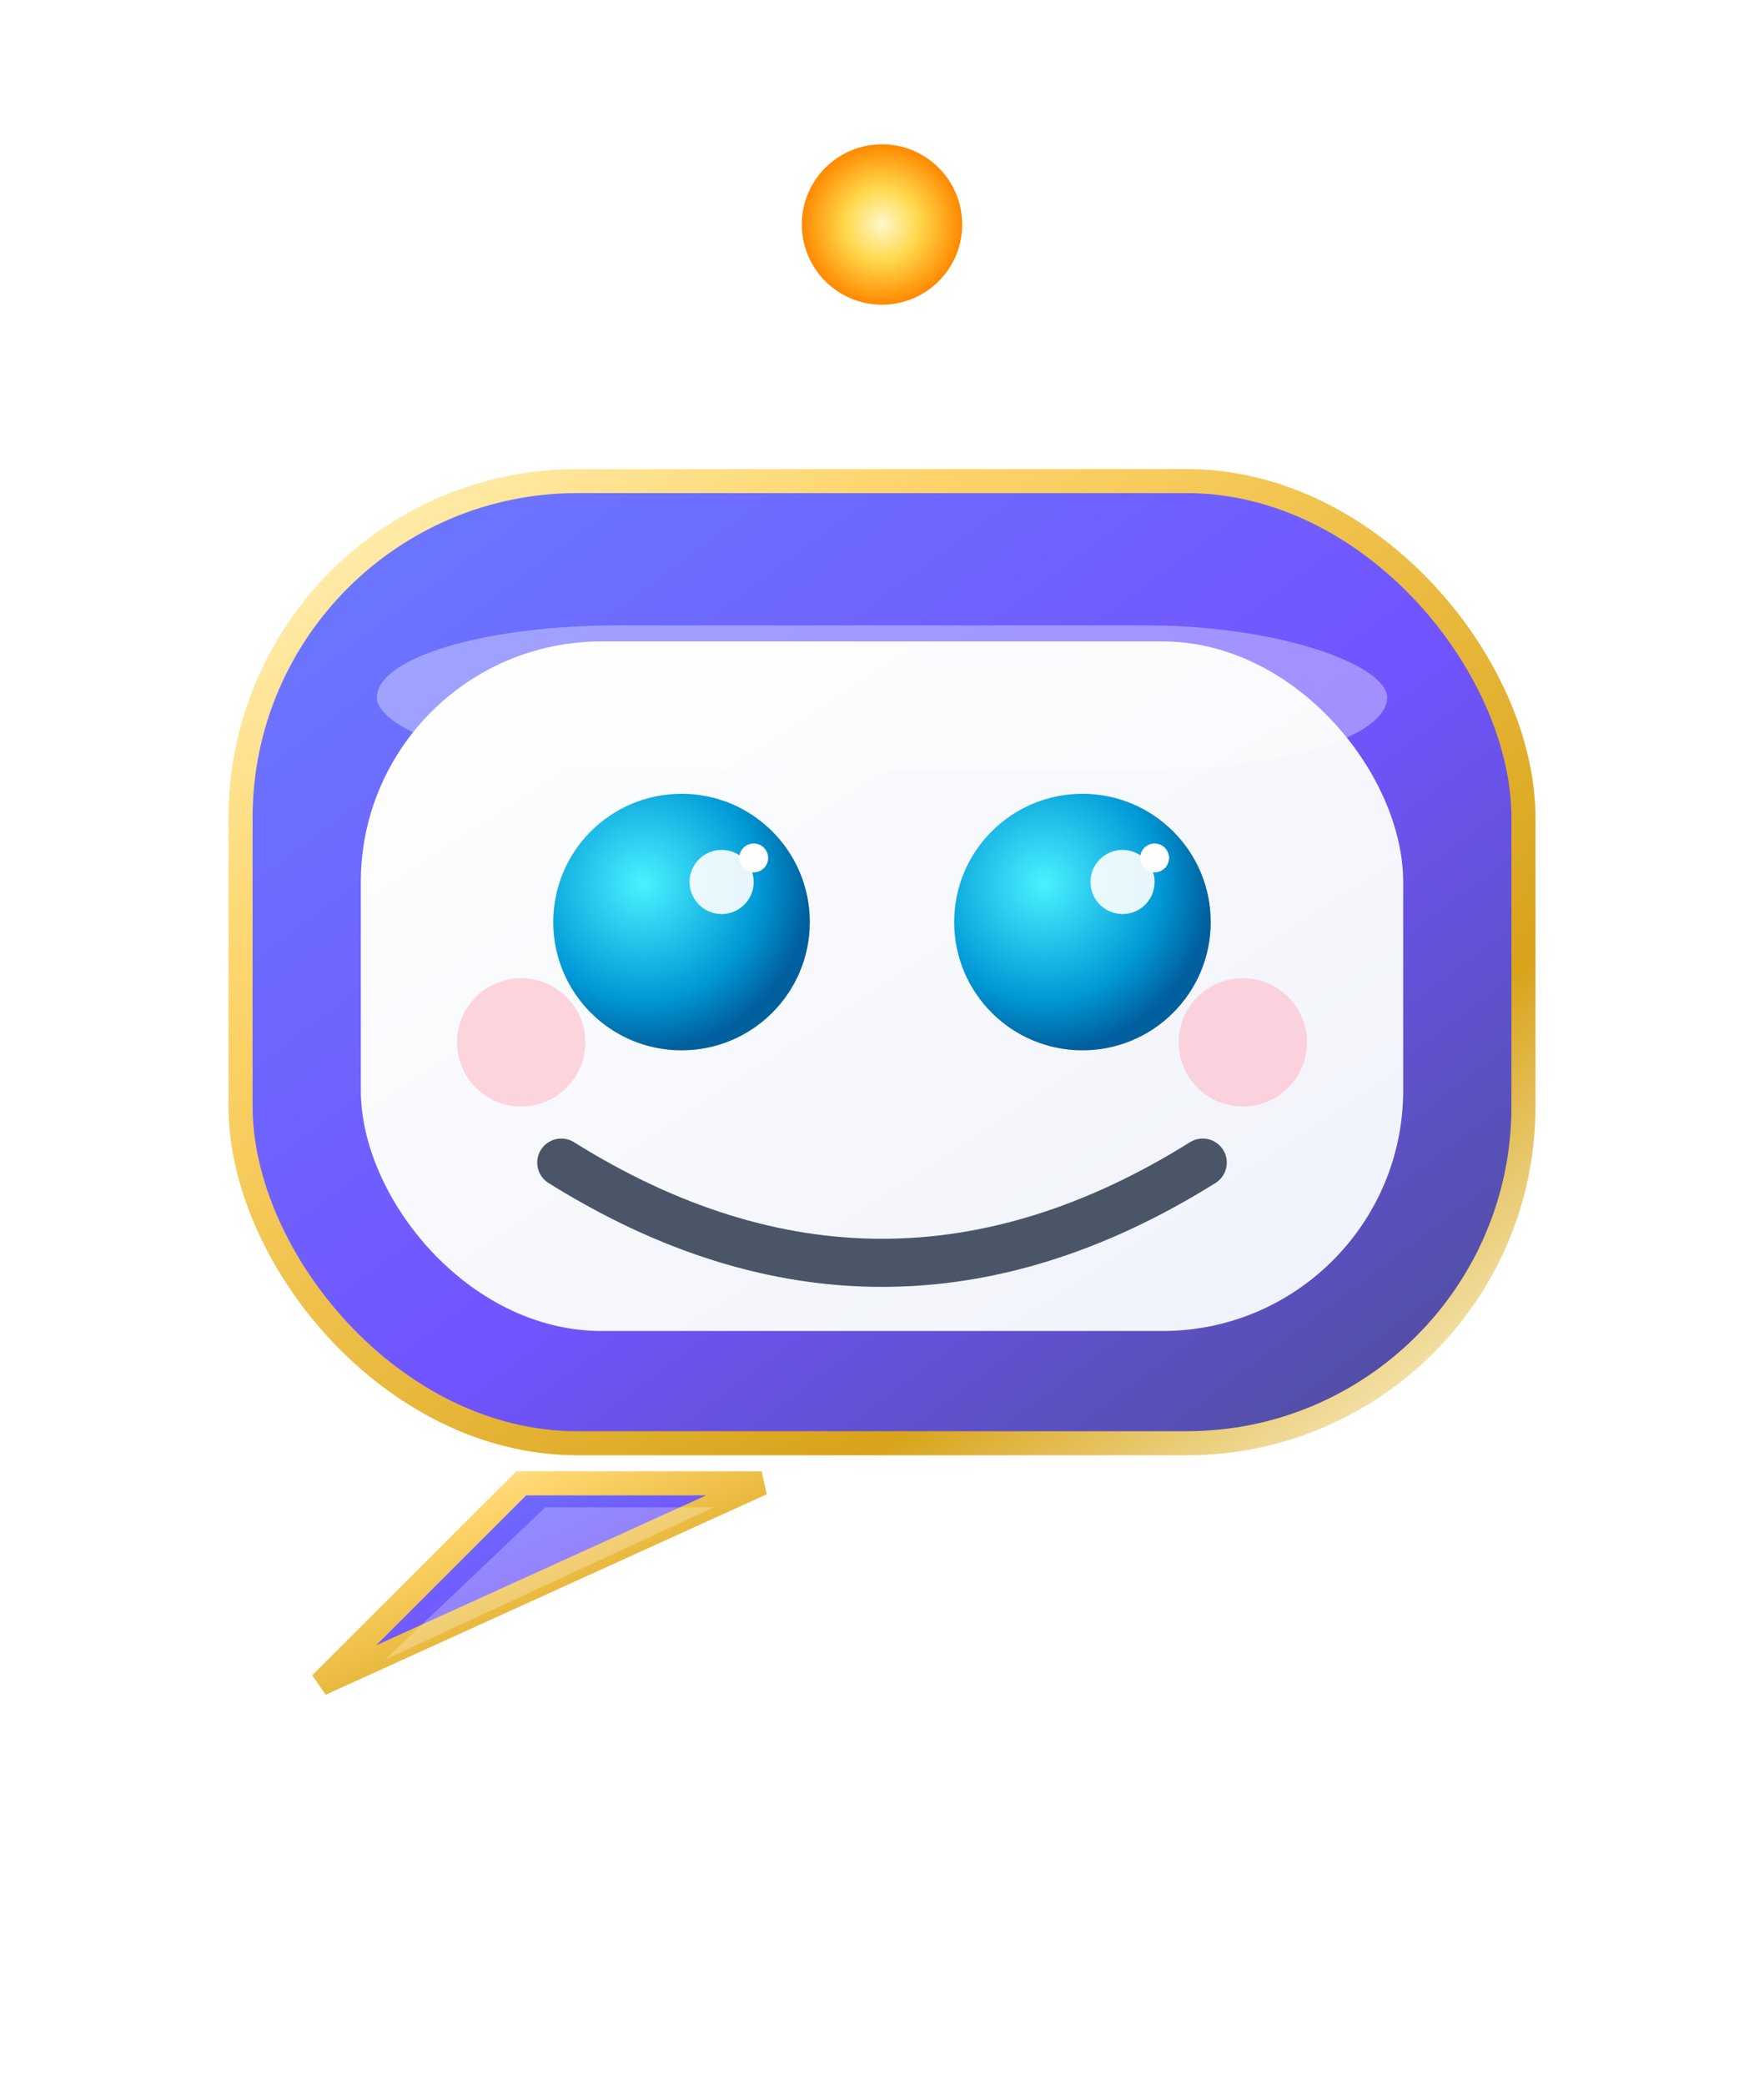 <?xml version="1.0" encoding="UTF-8"?>
<svg xmlns="http://www.w3.org/2000/svg"
     width="220" height="260" viewBox="0 0 220 260">

  <!-- ========== DEFINITIONS ========== -->
  <defs>
    <!-- Robot body gradient -->
    <linearGradient id="robotGradient" x1="0%" y1="0%" x2="100%" y2="100%">
      <stop offset="0%"   stop-color="#6a7cff"/>
      <stop offset="55%"  stop-color="#7154ff"/>
      <stop offset="100%" stop-color="#4a4e90"/>
    </linearGradient>

    <!-- Metallic gold stroke -->
    <linearGradient id="goldGradient" x1="0%" y1="0%" x2="100%" y2="100%">
      <stop offset="0%"   stop-color="#fff4c2"/>
      <stop offset="25%"  stop-color="#ffd66e"/>
      <stop offset="75%"  stop-color="#d8a319"/>
      <stop offset="100%" stop-color="#fffbe3"/>
    </linearGradient>

    <!-- Antenna tip -->
    <radialGradient id="antennaGradient" cx="50%" cy="50%" r="50%">
      <stop offset="0%"   stop-color="#fff7cb"/>
      <stop offset="45%"  stop-color="#ffd94d"/>
      <stop offset="100%" stop-color="#ff8900"/>
    </radialGradient>

    <!-- Face panel -->
    <linearGradient id="faceGradient" x1="0%" y1="0%" x2="100%" y2="100%">
      <stop offset="0%"   stop-color="#ffffff"/>
      <stop offset="100%" stop-color="#eff2fa"/>
    </linearGradient>

    <!-- Eye gradient -->
    <radialGradient id="eyeGradient" cx="35%" cy="35%" r="65%">
      <stop offset="0%"   stop-color="#4bf1ff"/>
      <stop offset="70%"  stop-color="#0098d6"/>
      <stop offset="100%" stop-color="#00609d"/>
    </radialGradient>

    <!-- Soft drop shadow -->
    <filter id="shadow" x="-40%" y="-40%" width="180%" height="180%">
      <feDropShadow dx="3" dy="5" stdDeviation="4" flood-color="rgba(0,0,0,.25)"/>
    </filter>

    <!-- Inner shadow for face -->
    <filter id="innerShadow" x="-50%" y="-50%" width="200%" height="200%">
      <feOffset dx="0" dy="2" result="off"/>
      <feGaussianBlur in="off" stdDeviation="3" result="blur"/>
      <feComposite in="SourceGraphic" in2="blur" operator="out" result="inverse"/>
      <feFlood flood-color="rgba(0,0,0,.12)" result="color"/>
      <feComposite in="color" in2="inverse" operator="in" result="shadow"/>
      <feComposite in="shadow" in2="SourceGraphic" operator="over"/>
    </filter>

    <!-- Glow for antenna -->
    <filter id="glow" x="-60%" y="-60%" width="220%" height="220%">
      <feGaussianBlur stdDeviation="4" result="coloredBlur"/>
      <feMerge>
        <feMergeNode in="coloredBlur"/>
        <feMergeNode in="SourceGraphic"/>
      </feMerge>
    </filter>
  </defs>

  <!-- ========== ARTWORK ========== -->

  <!-- Antenna shaft -->
  <line x1="110" y1="28" x2="110" y2="60"
        stroke="url(#goldGradient)" stroke-width="6" stroke-linecap="round"
        filter="url(#shadow)"/>

  <!-- Antenna tip -->
  <circle cx="110" cy="28" r="10" fill="url(#antennaGradient)" filter="url(#glow)">
    <!-- pulse -->
    <animate attributeName="r" values="10;12;10" dur="2.2s" repeatCount="indefinite"/>
  </circle>

  <!-- Robot head -->
  <rect x="30" y="60" width="160" height="120" rx="42" ry="42"
        fill="url(#robotGradient)" filter="url(#shadow)"
        stroke="url(#goldGradient)" stroke-width="3"/>

  <!-- Face panel -->
  <rect x="45" y="78" width="130" height="86" rx="30" ry="30"
        fill="url(#faceGradient)" filter="url(#innerShadow)"/>

  <!-- Glossy top highlight -->
  <rect x="47" y="78" width="126" height="18" rx="30" ry="9"
        fill="rgba(255,255,255,0.35)"/>

  <!-- Eyes -->
  <g>
    <circle cx="85"  cy="115" r="16" fill="url(#eyeGradient)"/>
    <circle cx="135" cy="115" r="16" fill="url(#eyeGradient)"/>
    <!-- Big specular dot -->
    <circle cx="90"  cy="110" r="4" fill="white" opacity=".9"/>
    <circle cx="140" cy="110" r="4" fill="white" opacity=".9"/>
    <!-- Tiny sparkle -->
    <circle cx="94"  cy="107" r="1.8" fill="#fff"/>
    <circle cx="144" cy="107" r="1.8" fill="#fff"/>
  </g>

  <!-- Blush cheeks -->
  <circle cx="65"  cy="130" r="8" fill="#ffb4c4" opacity="0.55"/>
  <circle cx="155" cy="130" r="8" fill="#ffb4c4" opacity="0.55"/>

  <!-- Happy smile -->
  <path d="M70 145 Q110 170 150 145" fill="none"
        stroke="#4a5568" stroke-width="6" stroke-linecap="round"/>

  <!-- Speech-bubble tail -->
  <path d="M 65 185 L 40 210 L 95 185 Z"
        fill="url(#robotGradient)"
        stroke="url(#goldGradient)" stroke-width="3"
        filter="url(#shadow)"/>

  <!-- Inner tail highlight -->
  <path d="M 68 188 L 48 207 L 89 188 Z"
        fill="rgba(255,255,255,0.25)"/>
</svg>